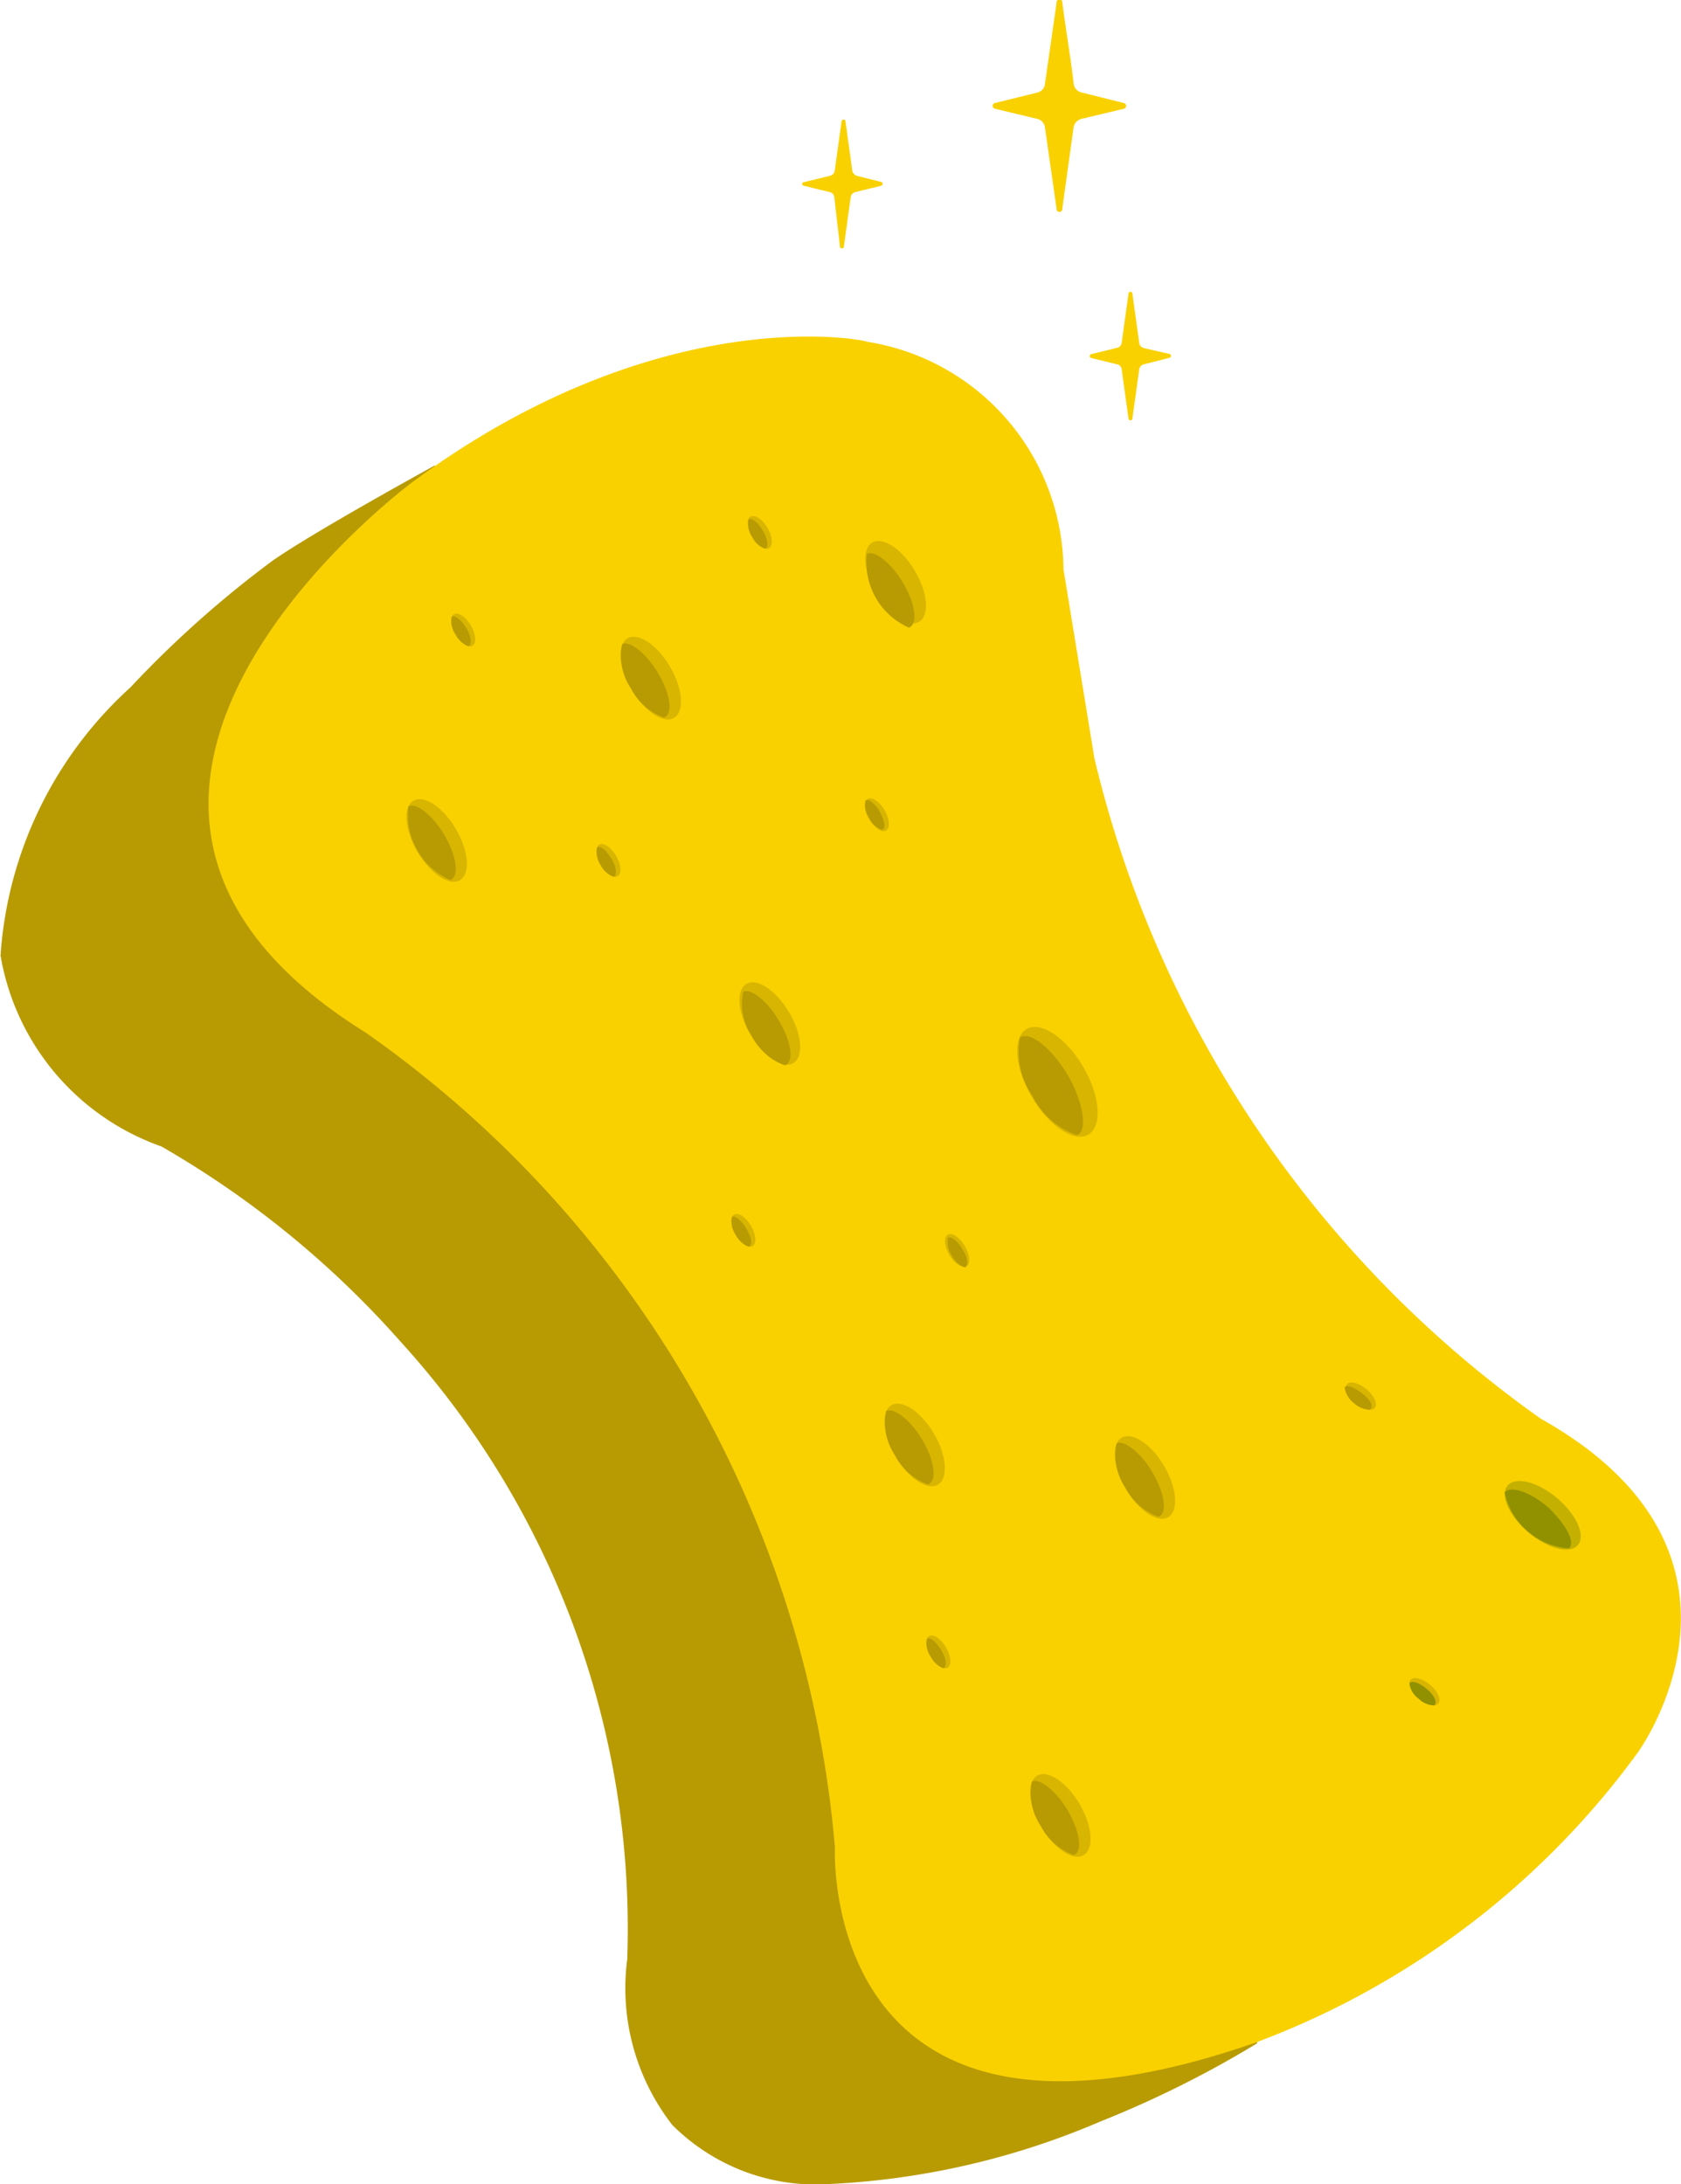 <svg xmlns="http://www.w3.org/2000/svg" width="18.946" height="24.615" viewBox="0 0 18.946 24.615">
  <g id="Magic_sponge_logo_alone" data-name="Magic sponge logo alone" transform="translate(-35 -50.817)">
    <path id="Path_1190" data-name="Path 1190" d="M38.208,10.691a.069.069,0,0,1-.052-.056l-.078-.565a.023.023,0,0,0-.042,0l-.078.562a.065.065,0,0,1-.052.056l-.294.072a.023.023,0,0,0,0,.042l.294.072a.065.065,0,0,1,.052.056l.078.562a.023.023,0,0,0,.042,0l.078-.562a.069.069,0,0,1,.052-.056L38.5,10.8a.023.023,0,0,0,0-.042Z" transform="translate(9.684 44.049)" fill="#f9d100"/>
    <path id="Path_1191" data-name="Path 1191" d="M28.307,4.751a.075.075,0,0,1-.052-.059l-.078-.562a.023.023,0,0,0-.042,0l-.078.562A.069.069,0,0,1,28,4.751l-.294.072c-.02,0-.02.033,0,.039L28,4.934a.065.065,0,0,1,.052.056l.065.565a.023.023,0,0,0,.042,0l.078-.565a.069.069,0,0,1,.052-.056l.294-.072a.023.023,0,0,0,0-.042Z" transform="translate(16.351 48.048)" fill="#f9d100"/>
    <path id="Path_1192" data-name="Path 1192" d="M35.246,1.032a.114.114,0,0,1-.088-.095C35.141.761,35.07.32,35.03.023a.033.033,0,1,0-.065,0l-.131.915a.111.111,0,0,1-.085.095l-.477.118a.033.033,0,0,0,0,.065l.477.114a.114.114,0,0,1,.085.095l.131.915a.033.033,0,1,0,.065,0l.127-.915a.118.118,0,0,1,.088-.095l.477-.114a.033.033,0,0,0,0-.065Z" transform="translate(11.943 50.827)" fill="#f9d100"/>
    <path id="Subtraction_4" data-name="Subtraction 4" d="M9.367,19.368h0a2.288,2.288,0,0,1-1.79-.665A2.508,2.508,0,0,1,7.07,16.83v-.01A9.828,9.828,0,0,0,4.519,9.88a10.753,10.753,0,0,0-2.7-2.205A2.773,2.773,0,0,1,.006,5.523,4.484,4.484,0,0,1,1.471,2.5,11.943,11.943,0,0,1,3.063,1.08C3.429.821,4.371.292,4.9,0l.294,1.375,8.978,16.406a11.813,11.813,0,0,1-1.767.882A8.778,8.778,0,0,1,9.367,19.368ZM10.689,5.7,8.234,1.02A30.507,30.507,0,0,1,10.69,5.7Z" transform="translate(35 56.063)" fill="#b89b03"/>
    <path id="Path_1185" data-name="Path 1185" d="M9.5,13.245S4.7,16.793,8.977,19.451a12.518,12.518,0,0,1,5.285,9.178c0,.029-.18,3.92,4.749,2.2a9.393,9.393,0,0,0,4.3-3.266s1.633-2.234-1.094-3.763a12.728,12.728,0,0,1-5.03-7.441l-.349-2.133a2.62,2.62,0,0,0-2.218-2.564C14.65,11.652,12.324,11.158,9.5,13.245Z" transform="translate(30.148 43.006)" fill="#f9d100"/>
    <ellipse id="Ellipse_331" data-name="Ellipse 331" cx="0.252" cy="0.519" rx="0.252" ry="0.519" transform="translate(43.195 62.035) rotate(-30.669)" fill="#b89b03" opacity="0.5"/>
    <path id="Path_1193" data-name="Path 1193" d="M25.877,34.667c-.134-.232-.327-.376-.405-.327h0a.653.653,0,0,0,.1.5.683.683,0,0,0,.372.327h0C26.05,35.124,26.014,34.9,25.877,34.667Z" transform="translate(17.904 27.657)" fill="#b89b03"/>
    <ellipse id="Ellipse_327" data-name="Ellipse 327" cx="0.252" cy="0.519" rx="0.252" ry="0.519" transform="translate(39.442 59.969) rotate(-30.37)" fill="#b89b03" opacity="0.5"/>
    <path id="Path_1186" data-name="Path 1186" d="M14.472,28.127c-.134-.232-.327-.376-.408-.327h0a.8.8,0,0,0,.474.83h0C14.641,28.584,14.606,28.356,14.472,28.127Z" transform="translate(25.539 32.106)" fill="#b89b03"/>
    <ellipse id="Ellipse_328" data-name="Ellipse 328" cx="0.252" cy="0.519" rx="0.252" ry="0.519" transform="translate(41.855 58.139) rotate(-30.37)" fill="#b89b03" opacity="0.5"/>
    <path id="Path_1187" data-name="Path 1187" d="M21.847,22.529c-.134-.229-.327-.372-.405-.327h0a.653.653,0,0,0,.1.5.673.673,0,0,0,.372.327h0C22.02,22.986,21.984,22.758,21.847,22.529Z" transform="translate(20.57 35.875)" fill="#b89b03"/>
    <ellipse id="Ellipse_332" data-name="Ellipse 332" cx="0.336" cy="0.689" rx="0.336" ry="0.689" transform="translate(46.28 62.585) rotate(-30.37)" fill="#b89b03" opacity="0.5"/>
    <path id="Path_1194" data-name="Path 1194" d="M35.7,36.184c-.18-.3-.421-.5-.539-.425h0a.869.869,0,0,0,.137.653.9.9,0,0,0,.493.444h.02C35.923,36.807,35.874,36.481,35.7,36.184Z" transform="translate(11.335 26.751)" fill="#b89b03"/>
    <ellipse id="Ellipse_333" data-name="Ellipse 333" cx="0.252" cy="0.519" rx="0.252" ry="0.519" transform="translate(44.829 66.782) rotate(-30.37)" fill="#b89b03" opacity="0.5"/>
    <path id="Path_1195" data-name="Path 1195" d="M30.962,48.989c-.134-.229-.327-.372-.408-.327h0a.653.653,0,0,0,.1.5.676.676,0,0,0,.369.327h0C31.131,49.45,31.1,49.221,30.962,48.989Z" transform="translate(14.434 18.058)" fill="#b89b03"/>
    <ellipse id="Ellipse_334" data-name="Ellipse 334" cx="0.252" cy="0.519" rx="0.252" ry="0.519" transform="translate(51.829 67.752) rotate(-49.76)" fill="#919100" opacity="0.5"/>
    <path id="Path_1196" data-name="Path 1196" d="M52.41,51.589c-.2-.173-.421-.248-.49-.167h0a.8.8,0,0,0,.725.63h0C52.723,51.974,52.6,51.771,52.41,51.589Z" transform="translate(0.038 16.216)" fill="#919100"/>
    <ellipse id="Ellipse_342" data-name="Ellipse 342" cx="0.252" cy="0.519" rx="0.252" ry="0.519" transform="translate(46.471 70.957) rotate(-30.37)" fill="#b89b03" opacity="0.5"/>
    <path id="Path_1205" data-name="Path 1205" d="M35.988,61.779c-.134-.229-.327-.372-.405-.327h0a.653.653,0,0,0,.1.5.683.683,0,0,0,.372.327h0C36.158,62.24,36.122,62.011,35.988,61.779Z" transform="translate(11.048 9.445)" fill="#b89b03"/>
    <ellipse id="Ellipse_335" data-name="Ellipse 335" cx="0.252" cy="0.519" rx="0.252" ry="0.519" transform="translate(47.424 67.148) rotate(-30.37)" fill="#b89b03" opacity="0.5"/>
    <path id="Path_1197" data-name="Path 1197" d="M38.907,50.109c-.134-.229-.327-.372-.405-.327h0a.653.653,0,0,0,.1.5.683.683,0,0,0,.372.327h0C39.08,50.57,39.041,50.341,38.907,50.109Z" transform="translate(9.083 17.303)" fill="#b89b03"/>
    <ellipse id="Ellipse_343" data-name="Ellipse 343" cx="0.101" cy="0.206" rx="0.101" ry="0.206" transform="translate(50.831 69.827) rotate(-49.76)" fill="#b89b03" opacity="0.5"/>
    <path id="Path_1206" data-name="Path 1206" d="M48.833,58.1c-.082-.069-.167-.1-.193-.065h0a.238.238,0,0,0,.1.173.258.258,0,0,0,.18.078h0C48.957,58.248,48.914,58.166,48.833,58.1Z" transform="translate(2.247 11.752)" fill="#919100"/>
    <ellipse id="Ellipse_336" data-name="Ellipse 336" cx="0.101" cy="0.206" rx="0.101" ry="0.206" transform="translate(50.115 66.496) rotate(-49.76)" fill="#b89b03" opacity="0.5"/>
    <path id="Path_1198" data-name="Path 1198" d="M46.6,47.9c-.082-.065-.167-.1-.193-.065h0a.265.265,0,0,0,.1.173.271.271,0,0,0,.183.078h0C46.74,48.049,46.694,47.968,46.6,47.9Z" transform="translate(3.748 18.619)" fill="#b89b03"/>
    <ellipse id="Ellipse_337" data-name="Ellipse 337" cx="0.101" cy="0.206" rx="0.101" ry="0.206" transform="translate(45.595 64.784) rotate(-30.669)" fill="#b89b03" opacity="0.5"/>
    <path id="Path_1199" data-name="Path 1199" d="M32.66,43.059c-.052-.091-.124-.147-.16-.127h0a.258.258,0,0,0,.042.2.278.278,0,0,0,.147.134h0C32.735,43.242,32.722,43.151,32.66,43.059Z" transform="translate(13.186 21.836)" fill="#b89b03"/>
    <ellipse id="Ellipse_338" data-name="Ellipse 338" cx="0.101" cy="0.206" rx="0.101" ry="0.206" transform="translate(43.186 64.557) rotate(-30.37)" fill="#b89b03" opacity="0.5"/>
    <path id="Path_1200" data-name="Path 1200" d="M25.41,42.1c-.056-.091-.127-.147-.16-.127h0a.258.258,0,0,0,.042.2.278.278,0,0,0,.147.134h0C25.492,42.279,25.462,42.191,25.41,42.1Z" transform="translate(18 22.56)" fill="#b89b03"/>
    <ellipse id="Ellipse_344" data-name="Ellipse 344" cx="0.101" cy="0.206" rx="0.101" ry="0.206" transform="translate(45.384 69.308) rotate(-30.37)" fill="#b89b03" opacity="0.5"/>
    <path id="Path_1207" data-name="Path 1207" d="M32.138,56.657c-.052-.091-.124-.15-.16-.127h0a.248.248,0,0,0,.042.2.265.265,0,0,0,.144.131h0C32.207,56.837,32.194,56.745,32.138,56.657Z" transform="translate(13.47 12.758)" fill="#b89b03"/>
    <ellipse id="Ellipse_339" data-name="Ellipse 339" cx="0.101" cy="0.206" rx="0.101" ry="0.206" transform="translate(44.692 59.873) rotate(-30.37)" fill="#b89b03" opacity="0.5"/>
    <path id="Path_1201" data-name="Path 1201" d="M30.018,27.729c-.052-.091-.124-.147-.16-.127h0a.245.245,0,0,0,.042.2.251.251,0,0,0,.144.131h0C30.087,27.922,30.074,27.834,30.018,27.729Z" transform="translate(14.898 32.236)" fill="#b89b03"/>
    <ellipse id="Ellipse_329" data-name="Ellipse 329" cx="0.101" cy="0.206" rx="0.101" ry="0.206" transform="translate(41.666 60.388) rotate(-30.37)" fill="#b89b03" opacity="0.5"/>
    <path id="Path_1188" data-name="Path 1188" d="M20.758,29.347c-.052-.091-.124-.15-.16-.127h0a.258.258,0,0,0,.039.2.268.268,0,0,0,.147.131h0C20.827,29.527,20.811,29.435,20.758,29.347Z" transform="translate(21.133 31.148)" fill="#b89b03"/>
    <ellipse id="Ellipse_340" data-name="Ellipse 340" cx="0.101" cy="0.206" rx="0.101" ry="0.206" transform="translate(43.372 56.691) rotate(-30.37)" fill="#b89b03" opacity="0.5"/>
    <path id="Path_1202" data-name="Path 1202" d="M25.98,18.029c-.052-.091-.124-.147-.16-.127h0a.258.258,0,0,0,.042.2.248.248,0,0,0,.147.131h0C26.048,18.209,26.035,18.121,25.98,18.029Z" transform="translate(17.617 38.768)" fill="#b89b03"/>
    <ellipse id="Ellipse_330" data-name="Ellipse 330" cx="0.101" cy="0.206" rx="0.101" ry="0.206" transform="translate(40.029 57.791) rotate(-30.37)" fill="#b89b03" opacity="0.5"/>
    <path id="Path_1189" data-name="Path 1189" d="M15.743,21.389c-.056-.091-.127-.147-.163-.127h0a.258.258,0,0,0,.042.2.278.278,0,0,0,.147.134h0C15.808,21.572,15.8,21.481,15.743,21.389Z" transform="translate(24.512 36.505)" fill="#b89b03"/>
    <ellipse id="Ellipse_341" data-name="Ellipse 341" cx="0.252" cy="0.519" rx="0.252" ry="0.519" transform="translate(44.613 57.061) rotate(-30.669)" fill="#b89b03" opacity="0.5"/>
    <path id="Path_1203" data-name="Path 1203" d="M30.3,19.417c-.137-.232-.327-.376-.408-.327h0a.8.8,0,0,0,.474.83h0C30.471,19.874,30.436,19.646,30.3,19.417Z" transform="translate(14.879 37.971)" fill="#b89b03"/>
  </g>
</svg>
